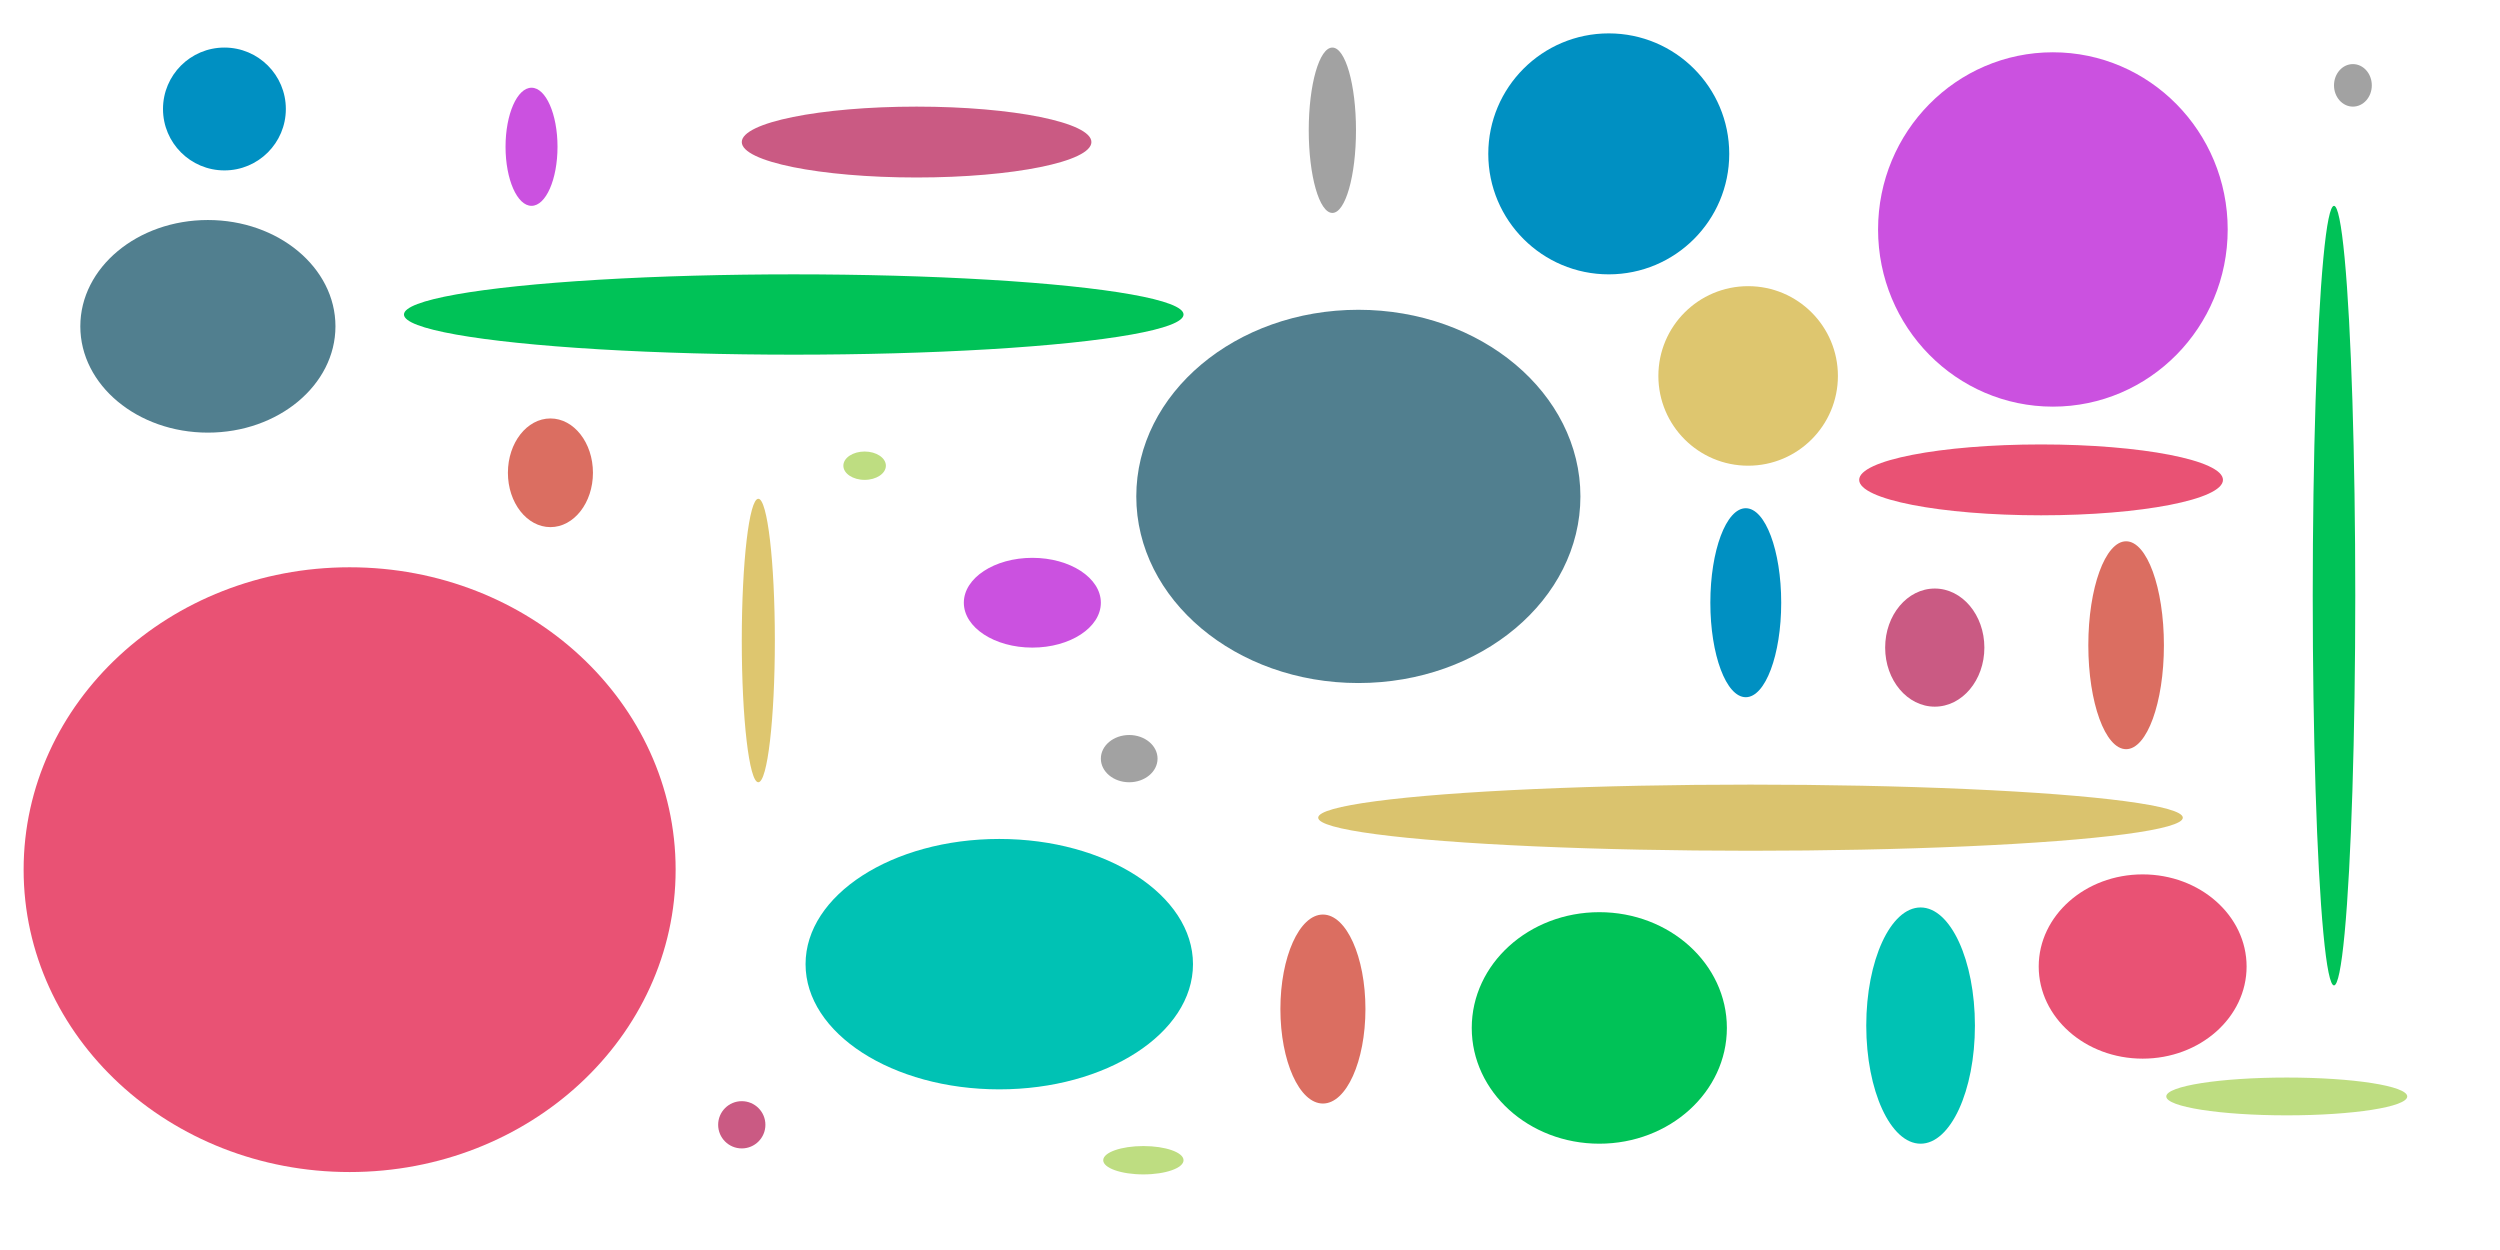 <?xml version="1.0" encoding="UTF-8" standalone="no"?>
<!-- Created with Inkscape (http://www.inkscape.org/) -->

<svg
   xmlns:dc="http://purl.org/dc/elements/1.1/"
   xmlns:cc="http://creativecommons.org/ns#"
   xmlns:rdf="http://www.w3.org/1999/02/22-rdf-syntax-ns#"
   xmlns:svg="http://www.w3.org/2000/svg"
   xmlns="http://www.w3.org/2000/svg"
   xmlns:sodipodi="http://sodipodi.sourceforge.net/DTD/sodipodi-0.dtd"
   xmlns:inkscape="http://www.inkscape.org/namespaces/inkscape"
   width="800mm"
   height="400mm"
   viewBox="0 0 800 400"
   version="1.1"
   id="svg8"
   inkscape:version="0.92.1 r"
   sodipodi:docname="logo.svg">
  <defs
     id="defs2" />
  <sodipodi:namedview
     id="base"
     pagecolor="#ffffff"
     bordercolor="#666666"
     borderopacity="1.0"
     inkscape:pageopacity="0.0"
     inkscape:pageshadow="2"
     inkscape:zoom="0.35"
     inkscape:cx="1363.3728"
     inkscape:cy="738.96319"
     inkscape:document-units="mm"
     inkscape:current-layer="layer1"
     showgrid="false"
     fit-margin-top="0"
     fit-margin-left="0"
     fit-margin-right="0"
     fit-margin-bottom="0"
     inkscape:measure-start="1700,868.571"
     inkscape:measure-end="0,0"
     inkscape:window-width="1920"
     inkscape:window-height="1052"
     inkscape:window-x="0"
     inkscape:window-y="0"
     inkscape:window-maximized="1" />
  <g
     inkscape:label="Layer 1"
     inkscape:groupmode="layer"
     id="layer1"
     transform="translate(0,103)">
    <circle
       style="opacity:1;fill:#0090c2;fill-opacity:1;stroke:none;stroke-width:0.265;stroke-opacity:1"
       id="path4485"
       cx="71.815"
       cy="-68.125"
       r="19.655" />
    <ellipse
       style="opacity:1;fill:#00c257;fill-opacity:1;stroke:none;stroke-width:0.265;stroke-opacity:1"
       id="path4489"
       cx="254"
       cy="-2.357"
       rx="124.732"
       ry="12.851" />
    <ellipse
       style="opacity:1;fill:#a2a2a2;fill-opacity:1;stroke:none;stroke-width:0.265;stroke-opacity:1"
       id="path4491"
       cx="426.357"
       cy="-61.321"
       rx="7.56"
       ry="26.458" />
    <ellipse
       style="opacity:1;fill:#dec66f;fill-opacity:1;stroke:none;stroke-width:0.265;stroke-opacity:1"
       id="path4493"
       cx="242.661"
       cy="101.964"
       rx="5.292"
       ry="45.357" />
    <ellipse
       style="opacity:1;fill:#dac36e;fill-opacity:1;stroke:none;stroke-width:0.265;stroke-opacity:1"
       id="path4495"
       cx="560.161"
       cy="158.661"
       rx="138.339"
       ry="10.583" />
    <ellipse
       style="opacity:1;fill:#00c257;fill-opacity:1;stroke:none;stroke-width:0.265;stroke-opacity:1"
       id="path4497"
       cx="746.881"
       cy="87.601"
       rx="6.804"
       ry="124.732" />
    <circle
       style="opacity:1;fill:#dec66f;fill-opacity:1;stroke:none;stroke-width:0.265;stroke-opacity:1"
       id="path4499"
       cx="559.405"
       cy="17.298"
       r="28.726" />
    <ellipse
       style="opacity:1;fill:#cb51e0;fill-opacity:1;stroke:none;stroke-width:0.265;stroke-opacity:1"
       id="path4505"
       cx="330.351"
       cy="89.869"
       rx="21.923"
       ry="14.363" />
    <ellipse
       style="opacity:1;fill:#517f8f;fill-opacity:1;stroke:none;stroke-width:0.265;stroke-opacity:1"
       id="path4509"
       cx="434.673"
       cy="55.851"
       rx="71.06"
       ry="59.72" />
    <ellipse
       style="opacity:1;fill:#cb51e0;fill-opacity:1;stroke:none;stroke-width:0.265;stroke-opacity:1"
       id="path4513"
       cx="656.923"
       cy="-29.571"
       rx="55.94"
       ry="56.696" />
    <ellipse
       style="opacity:1;fill:#0090c2;fill-opacity:1;stroke:none;stroke-width:0.265;stroke-opacity:1"
       id="path4517"
       cx="558.649"
       cy="89.869"
       rx="11.339"
       ry="30.238" />
    <ellipse
       style="opacity:1;fill:#e95274;fill-opacity:1;stroke:none;stroke-width:0.265;stroke-opacity:1"
       id="path4521"
       cx="653.143"
       cy="50.56"
       rx="58.208"
       ry="11.339" />
    <ellipse
       style="opacity:1;fill:#db6e61;fill-opacity:1;stroke:none;stroke-width:0.265;stroke-opacity:1"
       id="path4525"
       cx="680.357"
       cy="103.476"
       rx="12.095"
       ry="33.262" />
    <ellipse
       style="opacity:1;fill:#e95274;fill-opacity:1;stroke:none;stroke-width:0.265;stroke-opacity:1"
       id="path4527"
       cx="111.881"
       cy="175.292"
       rx="104.321"
       ry="96.762" />
    <ellipse
       style="opacity:1;fill:#00c2b4;fill-opacity:1;stroke:none;stroke-width:0.265;stroke-opacity:1"
       id="path4529"
       cx="319.768"
       cy="205.53"
       rx="61.988"
       ry="40.065" />
    <ellipse
       style="opacity:1;fill:#00c2b4;fill-opacity:1;stroke:none;stroke-width:0.265;stroke-opacity:1"
       id="path4531"
       cx="614.589"
       cy="225.185"
       rx="17.387"
       ry="37.798" />
    <ellipse
       style="opacity:1;fill:#e95274;fill-opacity:1;stroke:none;stroke-width:0.265;stroke-opacity:1"
       id="path4537"
       cx="685.649"
       cy="206.286"
       rx="33.262"
       ry="29.482" />
    <ellipse
       style="opacity:1;fill:#db6e61;fill-opacity:1;stroke:none;stroke-width:0.265;stroke-opacity:1"
       id="path4539"
       cx="423.333"
       cy="219.893"
       rx="13.607"
       ry="30.238" />
    <ellipse
       style="opacity:1;fill:#00c257;fill-opacity:1;stroke:none;stroke-width:0.265;stroke-opacity:1"
       id="path4541"
       cx="511.78"
       cy="225.94"
       rx="40.821"
       ry="37.042" />
    <ellipse
       style="opacity:1;fill:#517f8f;fill-opacity:1;stroke:none;stroke-width:0.265;stroke-opacity:1"
       id="path4543"
       cx="66.524"
       cy="1.423"
       rx="40.821"
       ry="34.018" />
    <ellipse
       style="opacity:1;fill:#cb51e0;fill-opacity:1;stroke:none;stroke-width:0.265;stroke-opacity:1"
       id="path4547"
       cx="170.089"
       cy="-56.03"
       rx="8.315"
       ry="18.899" />
    <ellipse
       style="opacity:1;fill:#ca5a83;fill-opacity:1;stroke:none;stroke-width:0.265;stroke-opacity:1"
       id="path4551"
       cx="293.31"
       cy="-57.542"
       rx="55.94"
       ry="11.339" />
    <circle
       style="opacity:1;fill:#0090c2;fill-opacity:1;stroke:none;stroke-width:0.265;stroke-opacity:1"
       id="path4553"
       cx="514.804"
       cy="-53.762"
       r="38.554" />
    <ellipse
       style="opacity:1;fill:#a2a2a2;fill-opacity:1;stroke:none;stroke-width:0.265;stroke-opacity:1"
       id="path4555"
       cx="752.929"
       cy="-75.685"
       rx="6.048"
       ry="6.804" />
    <ellipse
       style="opacity:1;fill:#a2a2a2;fill-opacity:1;stroke:none;stroke-width:0.265;stroke-opacity:1"
       id="path4557"
       cx="361.345"
       cy="139.762"
       rx="9.071"
       ry="7.56" />
    <circle
       style="opacity:1;fill:#ca5a83;fill-opacity:1;stroke:none;stroke-width:0.265;stroke-opacity:1"
       id="path4559"
       cx="237.369"
       cy="256.935"
       r="7.56" />
    <ellipse
       style="opacity:1;fill:#db6e61;fill-opacity:1;stroke:none;stroke-width:0.265;stroke-opacity:1"
       id="path4561"
       cx="176.137"
       cy="48.292"
       rx="13.607"
       ry="17.387" />
    <ellipse
       style="opacity:1;fill:#bedd81;fill-opacity:1;stroke:none;stroke-width:0.265;stroke-opacity:1"
       id="path4563"
       cx="276.679"
       cy="46.024"
       rx="6.804"
       ry="4.536" />
    <ellipse
       style="opacity:1;fill:#bedd81;fill-opacity:1;stroke:none;stroke-width:0.265;stroke-opacity:1"
       id="path4565"
       cx="365.881"
       cy="268.274"
       rx="12.851"
       ry="4.536" />
    <ellipse
       style="opacity:1;fill:#bedd81;fill-opacity:1;stroke:none;stroke-width:0.265;stroke-opacity:1"
       id="path4569"
       cx="731.762"
       cy="247.863"
       rx="38.554"
       ry="6.048" />
    <ellipse
       style="opacity:1;fill:#ca5a83;fill-opacity:1;stroke:none;stroke-width:0.265;stroke-opacity:1"
       id="path4582"
       cx="619.125"
       cy="104.232"
       rx="15.875"
       ry="18.899" />
  </g>
</svg>
